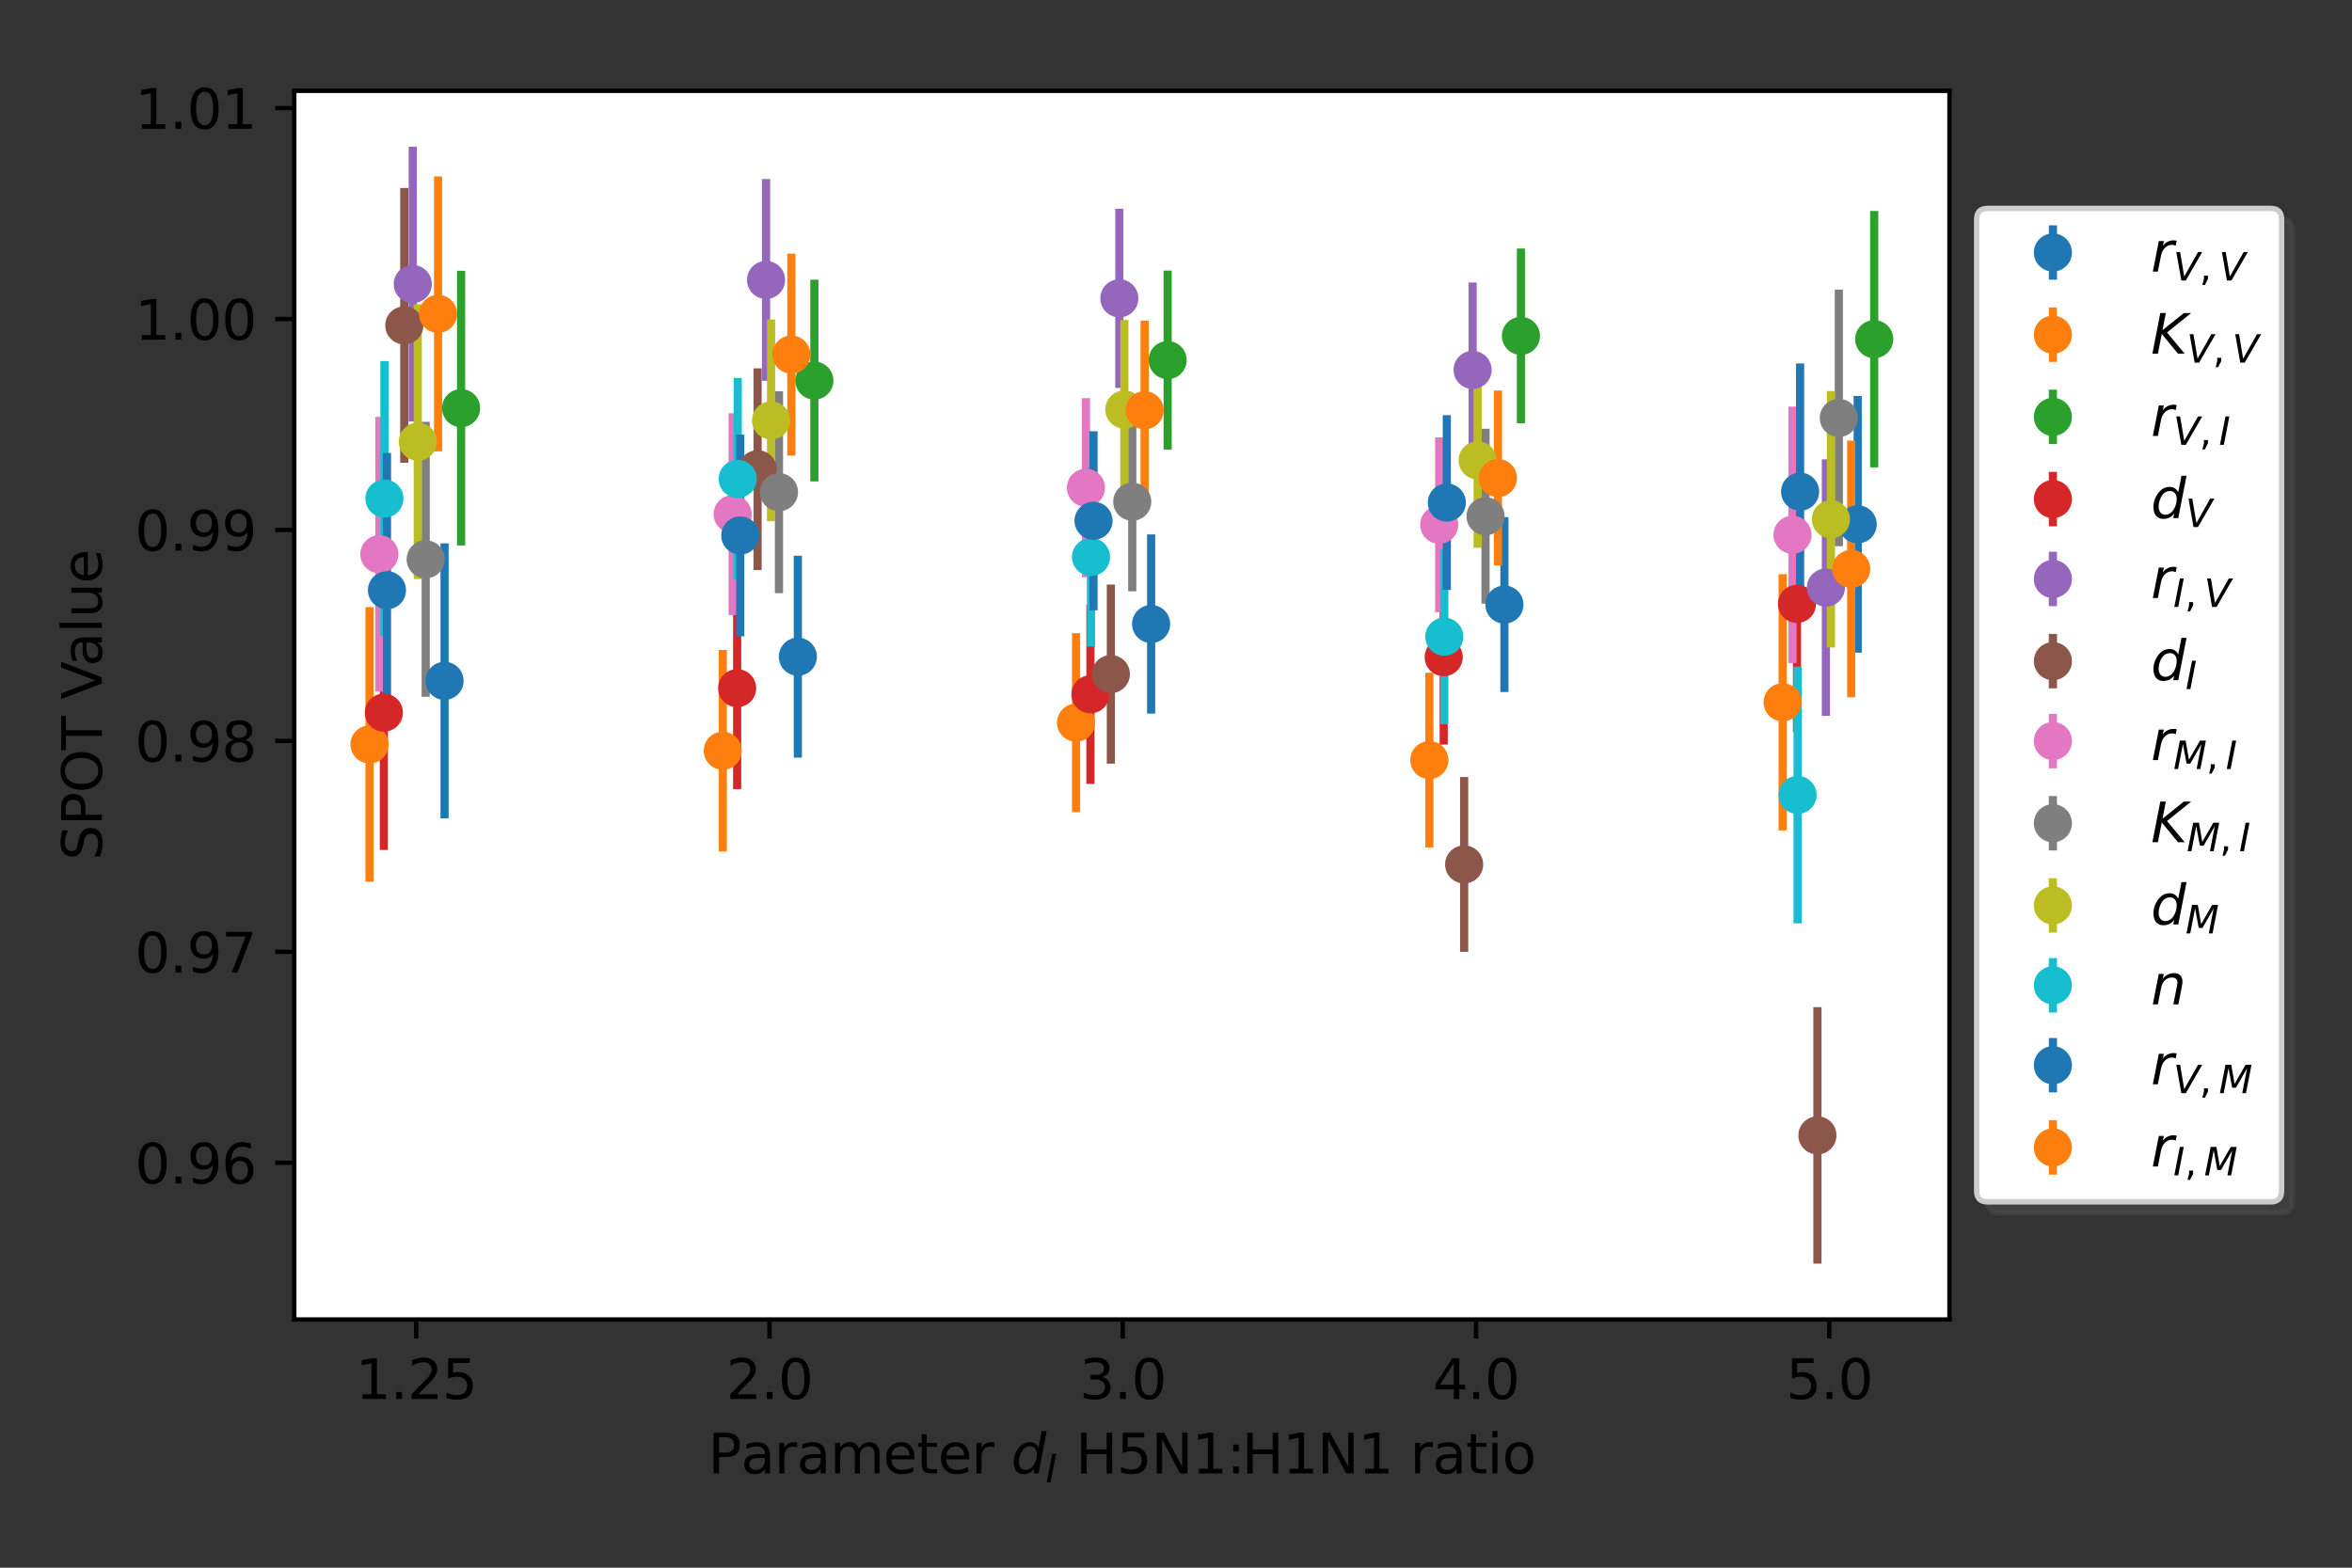 <?xml version="1.0" encoding="utf-8" standalone="no"?>
<!DOCTYPE svg PUBLIC "-//W3C//DTD SVG 1.1//EN"
  "http://www.w3.org/Graphics/SVG/1.1/DTD/svg11.dtd">
<svg xmlns:xlink="http://www.w3.org/1999/xlink" width="432pt" height="288pt" viewBox="0 0 432 288" xmlns="http://www.w3.org/2000/svg" version="1.1">
 <rect x="0" y="0" width="432" height="288" fill="#333333" stroke="none"/>
 <defs>
  <style type="text/css">*{stroke-linejoin: round; stroke-linecap: butt}</style>
 </defs>
 <g id="figure_1">
  <g id="patch_1">
   <path d="M 0 288 
L 432 288 
L 432 0 
L 0 0 
L 0 288 
z
" style="fill: none"/>
  </g>
  <g id="axes_1">
   <g id="patch_2">
    <path d="M 54.05 242.4 
L 358.062 242.4 
L 358.062 16.68 
L 54.05 16.68 
z
" style="fill: #ffffff"/>
   </g>
   <g id="matplotlib.axis_1">
    <g id="xtick_1">
     <g id="line2d_1">
      <defs>
       <path id="m6d1f24b0f1" d="M 0 0 
L 0 3.5 
" style="stroke: #000000; stroke-width: 0.8"/>
      </defs>
      <g>
       <use xlink:href="#m6d1f24b0f1" x="76.441" y="242.4" style="stroke: #000000; stroke-width: 0.8"/>
      </g>
     </g>
     <g id="text_1">
      <!-- 1.25 -->
      <g transform="translate(65.308 256.998)scale(0.1 -0.1)">
       <defs>
        <path id="DejaVuSans-31" d="M 794 531 
L 1825 531 
L 1825 4091 
L 703 3866 
L 703 4441 
L 1819 4666 
L 2450 4666 
L 2450 531 
L 3481 531 
L 3481 0 
L 794 0 
L 794 531 
z
" transform="scale(0.016)"/>
        <path id="DejaVuSans-2e" d="M 684 794 
L 1344 794 
L 1344 0 
L 684 0 
L 684 794 
z
" transform="scale(0.016)"/>
        <path id="DejaVuSans-32" d="M 1228 531 
L 3431 531 
L 3431 0 
L 469 0 
L 469 531 
Q 828 903 1448 1529 
Q 2069 2156 2228 2338 
Q 2531 2678 2651 2914 
Q 2772 3150 2772 3378 
Q 2772 3750 2511 3984 
Q 2250 4219 1831 4219 
Q 1534 4219 1204 4116 
Q 875 4013 500 3803 
L 500 4441 
Q 881 4594 1212 4672 
Q 1544 4750 1819 4750 
Q 2544 4750 2975 4387 
Q 3406 4025 3406 3419 
Q 3406 3131 3298 2873 
Q 3191 2616 2906 2266 
Q 2828 2175 2409 1742 
Q 1991 1309 1228 531 
z
" transform="scale(0.016)"/>
        <path id="DejaVuSans-35" d="M 691 4666 
L 3169 4666 
L 3169 4134 
L 1269 4134 
L 1269 2991 
Q 1406 3038 1543 3061 
Q 1681 3084 1819 3084 
Q 2600 3084 3056 2656 
Q 3513 2228 3513 1497 
Q 3513 744 3044 326 
Q 2575 -91 1722 -91 
Q 1428 -91 1123 -41 
Q 819 9 494 109 
L 494 744 
Q 775 591 1075 516 
Q 1375 441 1709 441 
Q 2250 441 2565 725 
Q 2881 1009 2881 1497 
Q 2881 1984 2565 2268 
Q 2250 2553 1709 2553 
Q 1456 2553 1204 2497 
Q 953 2441 691 2322 
L 691 4666 
z
" transform="scale(0.016)"/>
       </defs>
       <use xlink:href="#DejaVuSans-31"/>
       <use xlink:href="#DejaVuSans-2e" x="63.623"/>
       <use xlink:href="#DejaVuSans-32" x="95.41"/>
       <use xlink:href="#DejaVuSans-35" x="159.033"/>
      </g>
     </g>
    </g>
    <g id="xtick_2">
     <g id="line2d_2">
      <g>
       <use xlink:href="#m6d1f24b0f1" x="141.329" y="242.4" style="stroke: #000000; stroke-width: 0.8"/>
      </g>
     </g>
     <g id="text_2">
      <!-- 2.0 -->
      <g transform="translate(133.378 256.998)scale(0.1 -0.1)">
       <defs>
        <path id="DejaVuSans-30" d="M 2034 4250 
Q 1547 4250 1301 3770 
Q 1056 3291 1056 2328 
Q 1056 1369 1301 889 
Q 1547 409 2034 409 
Q 2525 409 2770 889 
Q 3016 1369 3016 2328 
Q 3016 3291 2770 3770 
Q 2525 4250 2034 4250 
z
M 2034 4750 
Q 2819 4750 3233 4129 
Q 3647 3509 3647 2328 
Q 3647 1150 3233 529 
Q 2819 -91 2034 -91 
Q 1250 -91 836 529 
Q 422 1150 422 2328 
Q 422 3509 836 4129 
Q 1250 4750 2034 4750 
z
" transform="scale(0.016)"/>
       </defs>
       <use xlink:href="#DejaVuSans-32"/>
       <use xlink:href="#DejaVuSans-2e" x="63.623"/>
       <use xlink:href="#DejaVuSans-30" x="95.41"/>
      </g>
     </g>
    </g>
    <g id="xtick_3">
     <g id="line2d_3">
      <g>
       <use xlink:href="#m6d1f24b0f1" x="206.218" y="242.4" style="stroke: #000000; stroke-width: 0.8"/>
      </g>
     </g>
     <g id="text_3">
      <!-- 3.0 -->
      <g transform="translate(198.267 256.998)scale(0.1 -0.1)">
       <defs>
        <path id="DejaVuSans-33" d="M 2597 2516 
Q 3050 2419 3304 2112 
Q 3559 1806 3559 1356 
Q 3559 666 3084 287 
Q 2609 -91 1734 -91 
Q 1441 -91 1130 -33 
Q 819 25 488 141 
L 488 750 
Q 750 597 1062 519 
Q 1375 441 1716 441 
Q 2309 441 2620 675 
Q 2931 909 2931 1356 
Q 2931 1769 2642 2001 
Q 2353 2234 1838 2234 
L 1294 2234 
L 1294 2753 
L 1863 2753 
Q 2328 2753 2575 2939 
Q 2822 3125 2822 3475 
Q 2822 3834 2567 4026 
Q 2313 4219 1838 4219 
Q 1578 4219 1281 4162 
Q 984 4106 628 3988 
L 628 4550 
Q 988 4650 1302 4700 
Q 1616 4750 1894 4750 
Q 2613 4750 3031 4423 
Q 3450 4097 3450 3541 
Q 3450 3153 3228 2886 
Q 3006 2619 2597 2516 
z
" transform="scale(0.016)"/>
       </defs>
       <use xlink:href="#DejaVuSans-33"/>
       <use xlink:href="#DejaVuSans-2e" x="63.623"/>
       <use xlink:href="#DejaVuSans-30" x="95.41"/>
      </g>
     </g>
    </g>
    <g id="xtick_4">
     <g id="line2d_4">
      <g>
       <use xlink:href="#m6d1f24b0f1" x="271.107" y="242.4" style="stroke: #000000; stroke-width: 0.8"/>
      </g>
     </g>
     <g id="text_4">
      <!-- 4.0 -->
      <g transform="translate(263.155 256.998)scale(0.1 -0.1)">
       <defs>
        <path id="DejaVuSans-34" d="M 2419 4116 
L 825 1625 
L 2419 1625 
L 2419 4116 
z
M 2253 4666 
L 3047 4666 
L 3047 1625 
L 3713 1625 
L 3713 1100 
L 3047 1100 
L 3047 0 
L 2419 0 
L 2419 1100 
L 313 1100 
L 313 1709 
L 2253 4666 
z
" transform="scale(0.016)"/>
       </defs>
       <use xlink:href="#DejaVuSans-34"/>
       <use xlink:href="#DejaVuSans-2e" x="63.623"/>
       <use xlink:href="#DejaVuSans-30" x="95.41"/>
      </g>
     </g>
    </g>
    <g id="xtick_5">
     <g id="line2d_5">
      <g>
       <use xlink:href="#m6d1f24b0f1" x="335.996" y="242.4" style="stroke: #000000; stroke-width: 0.8"/>
      </g>
     </g>
     <g id="text_5">
      <!-- 5.0 -->
      <g transform="translate(328.044 256.998)scale(0.1 -0.1)">
       <use xlink:href="#DejaVuSans-35"/>
       <use xlink:href="#DejaVuSans-2e" x="63.623"/>
       <use xlink:href="#DejaVuSans-30" x="95.41"/>
      </g>
     </g>
    </g>
    <g id="text_6">
     <!-- Parameter $d_{I}$ H5N1:H1N1 ratio -->
     <g transform="translate(130.056 270.677)scale(0.1 -0.1)">
      <defs>
       <path id="DejaVuSans-50" d="M 1259 4147 
L 1259 2394 
L 2053 2394 
Q 2494 2394 2734 2622 
Q 2975 2850 2975 3272 
Q 2975 3691 2734 3919 
Q 2494 4147 2053 4147 
L 1259 4147 
z
M 628 4666 
L 2053 4666 
Q 2838 4666 3239 4311 
Q 3641 3956 3641 3272 
Q 3641 2581 3239 2228 
Q 2838 1875 2053 1875 
L 1259 1875 
L 1259 0 
L 628 0 
L 628 4666 
z
" transform="scale(0.016)"/>
       <path id="DejaVuSans-61" d="M 2194 1759 
Q 1497 1759 1228 1600 
Q 959 1441 959 1056 
Q 959 750 1161 570 
Q 1363 391 1709 391 
Q 2188 391 2477 730 
Q 2766 1069 2766 1631 
L 2766 1759 
L 2194 1759 
z
M 3341 1997 
L 3341 0 
L 2766 0 
L 2766 531 
Q 2569 213 2275 61 
Q 1981 -91 1556 -91 
Q 1019 -91 701 211 
Q 384 513 384 1019 
Q 384 1609 779 1909 
Q 1175 2209 1959 2209 
L 2766 2209 
L 2766 2266 
Q 2766 2663 2505 2880 
Q 2244 3097 1772 3097 
Q 1472 3097 1187 3025 
Q 903 2953 641 2809 
L 641 3341 
Q 956 3463 1253 3523 
Q 1550 3584 1831 3584 
Q 2591 3584 2966 3190 
Q 3341 2797 3341 1997 
z
" transform="scale(0.016)"/>
       <path id="DejaVuSans-72" d="M 2631 2963 
Q 2534 3019 2420 3045 
Q 2306 3072 2169 3072 
Q 1681 3072 1420 2755 
Q 1159 2438 1159 1844 
L 1159 0 
L 581 0 
L 581 3500 
L 1159 3500 
L 1159 2956 
Q 1341 3275 1631 3429 
Q 1922 3584 2338 3584 
Q 2397 3584 2469 3576 
Q 2541 3569 2628 3553 
L 2631 2963 
z
" transform="scale(0.016)"/>
       <path id="DejaVuSans-6d" d="M 3328 2828 
Q 3544 3216 3844 3400 
Q 4144 3584 4550 3584 
Q 5097 3584 5394 3201 
Q 5691 2819 5691 2113 
L 5691 0 
L 5113 0 
L 5113 2094 
Q 5113 2597 4934 2840 
Q 4756 3084 4391 3084 
Q 3944 3084 3684 2787 
Q 3425 2491 3425 1978 
L 3425 0 
L 2847 0 
L 2847 2094 
Q 2847 2600 2669 2842 
Q 2491 3084 2119 3084 
Q 1678 3084 1418 2786 
Q 1159 2488 1159 1978 
L 1159 0 
L 581 0 
L 581 3500 
L 1159 3500 
L 1159 2956 
Q 1356 3278 1631 3431 
Q 1906 3584 2284 3584 
Q 2666 3584 2933 3390 
Q 3200 3197 3328 2828 
z
" transform="scale(0.016)"/>
       <path id="DejaVuSans-65" d="M 3597 1894 
L 3597 1613 
L 953 1613 
Q 991 1019 1311 708 
Q 1631 397 2203 397 
Q 2534 397 2845 478 
Q 3156 559 3463 722 
L 3463 178 
Q 3153 47 2828 -22 
Q 2503 -91 2169 -91 
Q 1331 -91 842 396 
Q 353 884 353 1716 
Q 353 2575 817 3079 
Q 1281 3584 2069 3584 
Q 2775 3584 3186 3129 
Q 3597 2675 3597 1894 
z
M 3022 2063 
Q 3016 2534 2758 2815 
Q 2500 3097 2075 3097 
Q 1594 3097 1305 2825 
Q 1016 2553 972 2059 
L 3022 2063 
z
" transform="scale(0.016)"/>
       <path id="DejaVuSans-74" d="M 1172 4494 
L 1172 3500 
L 2356 3500 
L 2356 3053 
L 1172 3053 
L 1172 1153 
Q 1172 725 1289 603 
Q 1406 481 1766 481 
L 2356 481 
L 2356 0 
L 1766 0 
Q 1100 0 847 248 
Q 594 497 594 1153 
L 594 3053 
L 172 3053 
L 172 3500 
L 594 3500 
L 594 4494 
L 1172 4494 
z
" transform="scale(0.016)"/>
       <path id="DejaVuSans-20" transform="scale(0.016)"/>
       <path id="DejaVuSans-Oblique-64" d="M 2675 525 
Q 2444 222 2128 65 
Q 1813 -91 1428 -91 
Q 903 -91 598 267 
Q 294 625 294 1247 
Q 294 1766 478 2236 
Q 663 2706 1013 3078 
Q 1244 3325 1534 3454 
Q 1825 3584 2144 3584 
Q 2481 3584 2739 3421 
Q 2997 3259 3138 2956 
L 3513 4863 
L 4091 4863 
L 3144 0 
L 2566 0 
L 2675 525 
z
M 891 1350 
Q 891 897 1095 644 
Q 1300 391 1663 391 
Q 1931 391 2161 520 
Q 2391 650 2566 903 
Q 2750 1166 2856 1509 
Q 2963 1853 2963 2188 
Q 2963 2622 2758 2865 
Q 2553 3109 2194 3109 
Q 1922 3109 1687 2981 
Q 1453 2853 1288 2613 
Q 1106 2353 998 2009 
Q 891 1666 891 1350 
z
" transform="scale(0.016)"/>
       <path id="DejaVuSans-Oblique-49" d="M 1081 4666 
L 1716 4666 
L 806 0 
L 172 0 
L 1081 4666 
z
" transform="scale(0.016)"/>
       <path id="DejaVuSans-48" d="M 628 4666 
L 1259 4666 
L 1259 2753 
L 3553 2753 
L 3553 4666 
L 4184 4666 
L 4184 0 
L 3553 0 
L 3553 2222 
L 1259 2222 
L 1259 0 
L 628 0 
L 628 4666 
z
" transform="scale(0.016)"/>
       <path id="DejaVuSans-4e" d="M 628 4666 
L 1478 4666 
L 3547 763 
L 3547 4666 
L 4159 4666 
L 4159 0 
L 3309 0 
L 1241 3903 
L 1241 0 
L 628 0 
L 628 4666 
z
" transform="scale(0.016)"/>
       <path id="DejaVuSans-3a" d="M 750 794 
L 1409 794 
L 1409 0 
L 750 0 
L 750 794 
z
M 750 3309 
L 1409 3309 
L 1409 2516 
L 750 2516 
L 750 3309 
z
" transform="scale(0.016)"/>
       <path id="DejaVuSans-69" d="M 603 3500 
L 1178 3500 
L 1178 0 
L 603 0 
L 603 3500 
z
M 603 4863 
L 1178 4863 
L 1178 4134 
L 603 4134 
L 603 4863 
z
" transform="scale(0.016)"/>
       <path id="DejaVuSans-6f" d="M 1959 3097 
Q 1497 3097 1228 2736 
Q 959 2375 959 1747 
Q 959 1119 1226 758 
Q 1494 397 1959 397 
Q 2419 397 2687 759 
Q 2956 1122 2956 1747 
Q 2956 2369 2687 2733 
Q 2419 3097 1959 3097 
z
M 1959 3584 
Q 2709 3584 3137 3096 
Q 3566 2609 3566 1747 
Q 3566 888 3137 398 
Q 2709 -91 1959 -91 
Q 1206 -91 779 398 
Q 353 888 353 1747 
Q 353 2609 779 3096 
Q 1206 3584 1959 3584 
z
" transform="scale(0.016)"/>
      </defs>
      <use xlink:href="#DejaVuSans-50" transform="translate(0 0.016)"/>
      <use xlink:href="#DejaVuSans-61" transform="translate(60.303 0.016)"/>
      <use xlink:href="#DejaVuSans-72" transform="translate(121.582 0.016)"/>
      <use xlink:href="#DejaVuSans-61" transform="translate(162.695 0.016)"/>
      <use xlink:href="#DejaVuSans-6d" transform="translate(223.975 0.016)"/>
      <use xlink:href="#DejaVuSans-65" transform="translate(321.387 0.016)"/>
      <use xlink:href="#DejaVuSans-74" transform="translate(382.91 0.016)"/>
      <use xlink:href="#DejaVuSans-65" transform="translate(422.119 0.016)"/>
      <use xlink:href="#DejaVuSans-72" transform="translate(483.643 0.016)"/>
      <use xlink:href="#DejaVuSans-20" transform="translate(524.756 0.016)"/>
      <use xlink:href="#DejaVuSans-Oblique-64" transform="translate(556.543 0.016)"/>
      <use xlink:href="#DejaVuSans-Oblique-49" transform="translate(620.02 -16.391)scale(0.7)"/>
      <use xlink:href="#DejaVuSans-20" transform="translate(643.398 0.016)"/>
      <use xlink:href="#DejaVuSans-48" transform="translate(675.186 0.016)"/>
      <use xlink:href="#DejaVuSans-35" transform="translate(750.381 0.016)"/>
      <use xlink:href="#DejaVuSans-4e" transform="translate(814.004 0.016)"/>
      <use xlink:href="#DejaVuSans-31" transform="translate(888.809 0.016)"/>
      <use xlink:href="#DejaVuSans-3a" transform="translate(952.432 0.016)"/>
      <use xlink:href="#DejaVuSans-48" transform="translate(980.248 0.016)"/>
      <use xlink:href="#DejaVuSans-31" transform="translate(1055.443 0.016)"/>
      <use xlink:href="#DejaVuSans-4e" transform="translate(1119.066 0.016)"/>
      <use xlink:href="#DejaVuSans-31" transform="translate(1193.871 0.016)"/>
      <use xlink:href="#DejaVuSans-20" transform="translate(1257.494 0.016)"/>
      <use xlink:href="#DejaVuSans-72" transform="translate(1289.281 0.016)"/>
      <use xlink:href="#DejaVuSans-61" transform="translate(1330.395 0.016)"/>
      <use xlink:href="#DejaVuSans-74" transform="translate(1391.674 0.016)"/>
      <use xlink:href="#DejaVuSans-69" transform="translate(1430.883 0.016)"/>
      <use xlink:href="#DejaVuSans-6f" transform="translate(1458.666 0.016)"/>
     </g>
    </g>
   </g>
   <g id="matplotlib.axis_2">
    <g id="ytick_1">
     <g id="line2d_6">
      <defs>
       <path id="m2757af0a84" d="M 0 0 
L -3.5 0 
" style="stroke: #000000; stroke-width: 0.8"/>
      </defs>
      <g>
       <use xlink:href="#m2757af0a84" x="54.05" y="213.609" style="stroke: #000000; stroke-width: 0.8"/>
      </g>
     </g>
     <g id="text_7">
      <!-- 0.96 -->
      <g transform="translate(24.784 217.408)scale(0.1 -0.1)">
       <defs>
        <path id="DejaVuSans-39" d="M 703 97 
L 703 672 
Q 941 559 1184 500 
Q 1428 441 1663 441 
Q 2288 441 2617 861 
Q 2947 1281 2994 2138 
Q 2813 1869 2534 1725 
Q 2256 1581 1919 1581 
Q 1219 1581 811 2004 
Q 403 2428 403 3163 
Q 403 3881 828 4315 
Q 1253 4750 1959 4750 
Q 2769 4750 3195 4129 
Q 3622 3509 3622 2328 
Q 3622 1225 3098 567 
Q 2575 -91 1691 -91 
Q 1453 -91 1209 -44 
Q 966 3 703 97 
z
M 1959 2075 
Q 2384 2075 2632 2365 
Q 2881 2656 2881 3163 
Q 2881 3666 2632 3958 
Q 2384 4250 1959 4250 
Q 1534 4250 1286 3958 
Q 1038 3666 1038 3163 
Q 1038 2656 1286 2365 
Q 1534 2075 1959 2075 
z
" transform="scale(0.016)"/>
        <path id="DejaVuSans-36" d="M 2113 2584 
Q 1688 2584 1439 2293 
Q 1191 2003 1191 1497 
Q 1191 994 1439 701 
Q 1688 409 2113 409 
Q 2538 409 2786 701 
Q 3034 994 3034 1497 
Q 3034 2003 2786 2293 
Q 2538 2584 2113 2584 
z
M 3366 4563 
L 3366 3988 
Q 3128 4100 2886 4159 
Q 2644 4219 2406 4219 
Q 1781 4219 1451 3797 
Q 1122 3375 1075 2522 
Q 1259 2794 1537 2939 
Q 1816 3084 2150 3084 
Q 2853 3084 3261 2657 
Q 3669 2231 3669 1497 
Q 3669 778 3244 343 
Q 2819 -91 2113 -91 
Q 1303 -91 875 529 
Q 447 1150 447 2328 
Q 447 3434 972 4092 
Q 1497 4750 2381 4750 
Q 2619 4750 2861 4703 
Q 3103 4656 3366 4563 
z
" transform="scale(0.016)"/>
       </defs>
       <use xlink:href="#DejaVuSans-30"/>
       <use xlink:href="#DejaVuSans-2e" x="63.623"/>
       <use xlink:href="#DejaVuSans-39" x="95.41"/>
       <use xlink:href="#DejaVuSans-36" x="159.033"/>
      </g>
     </g>
    </g>
    <g id="ytick_2">
     <g id="line2d_7">
      <g>
       <use xlink:href="#m2757af0a84" x="54.05" y="174.858" style="stroke: #000000; stroke-width: 0.8"/>
      </g>
     </g>
     <g id="text_8">
      <!-- 0.97 -->
      <g transform="translate(24.784 178.657)scale(0.1 -0.1)">
       <defs>
        <path id="DejaVuSans-37" d="M 525 4666 
L 3525 4666 
L 3525 4397 
L 1831 0 
L 1172 0 
L 2766 4134 
L 525 4134 
L 525 4666 
z
" transform="scale(0.016)"/>
       </defs>
       <use xlink:href="#DejaVuSans-30"/>
       <use xlink:href="#DejaVuSans-2e" x="63.623"/>
       <use xlink:href="#DejaVuSans-39" x="95.41"/>
       <use xlink:href="#DejaVuSans-37" x="159.033"/>
      </g>
     </g>
    </g>
    <g id="ytick_3">
     <g id="line2d_8">
      <g>
       <use xlink:href="#m2757af0a84" x="54.05" y="136.107" style="stroke: #000000; stroke-width: 0.8"/>
      </g>
     </g>
     <g id="text_9">
      <!-- 0.98 -->
      <g transform="translate(24.784 139.906)scale(0.1 -0.1)">
       <defs>
        <path id="DejaVuSans-38" d="M 2034 2216 
Q 1584 2216 1326 1975 
Q 1069 1734 1069 1313 
Q 1069 891 1326 650 
Q 1584 409 2034 409 
Q 2484 409 2743 651 
Q 3003 894 3003 1313 
Q 3003 1734 2745 1975 
Q 2488 2216 2034 2216 
z
M 1403 2484 
Q 997 2584 770 2862 
Q 544 3141 544 3541 
Q 544 4100 942 4425 
Q 1341 4750 2034 4750 
Q 2731 4750 3128 4425 
Q 3525 4100 3525 3541 
Q 3525 3141 3298 2862 
Q 3072 2584 2669 2484 
Q 3125 2378 3379 2068 
Q 3634 1759 3634 1313 
Q 3634 634 3220 271 
Q 2806 -91 2034 -91 
Q 1263 -91 848 271 
Q 434 634 434 1313 
Q 434 1759 690 2068 
Q 947 2378 1403 2484 
z
M 1172 3481 
Q 1172 3119 1398 2916 
Q 1625 2713 2034 2713 
Q 2441 2713 2670 2916 
Q 2900 3119 2900 3481 
Q 2900 3844 2670 4047 
Q 2441 4250 2034 4250 
Q 1625 4250 1398 4047 
Q 1172 3844 1172 3481 
z
" transform="scale(0.016)"/>
       </defs>
       <use xlink:href="#DejaVuSans-30"/>
       <use xlink:href="#DejaVuSans-2e" x="63.623"/>
       <use xlink:href="#DejaVuSans-39" x="95.41"/>
       <use xlink:href="#DejaVuSans-38" x="159.033"/>
      </g>
     </g>
    </g>
    <g id="ytick_4">
     <g id="line2d_9">
      <g>
       <use xlink:href="#m2757af0a84" x="54.05" y="97.356" style="stroke: #000000; stroke-width: 0.8"/>
      </g>
     </g>
     <g id="text_10">
      <!-- 0.99 -->
      <g transform="translate(24.784 101.155)scale(0.1 -0.1)">
       <use xlink:href="#DejaVuSans-30"/>
       <use xlink:href="#DejaVuSans-2e" x="63.623"/>
       <use xlink:href="#DejaVuSans-39" x="95.41"/>
       <use xlink:href="#DejaVuSans-39" x="159.033"/>
      </g>
     </g>
    </g>
    <g id="ytick_5">
     <g id="line2d_10">
      <g>
       <use xlink:href="#m2757af0a84" x="54.05" y="58.605" style="stroke: #000000; stroke-width: 0.8"/>
      </g>
     </g>
     <g id="text_11">
      <!-- 1.00 -->
      <g transform="translate(24.784 62.404)scale(0.1 -0.1)">
       <use xlink:href="#DejaVuSans-31"/>
       <use xlink:href="#DejaVuSans-2e" x="63.623"/>
       <use xlink:href="#DejaVuSans-30" x="95.41"/>
       <use xlink:href="#DejaVuSans-30" x="159.033"/>
      </g>
     </g>
    </g>
    <g id="ytick_6">
     <g id="line2d_11">
      <g>
       <use xlink:href="#m2757af0a84" x="54.05" y="19.854" style="stroke: #000000; stroke-width: 0.8"/>
      </g>
     </g>
     <g id="text_12">
      <!-- 1.01 -->
      <g transform="translate(24.784 23.654)scale(0.1 -0.1)">
       <use xlink:href="#DejaVuSans-31"/>
       <use xlink:href="#DejaVuSans-2e" x="63.623"/>
       <use xlink:href="#DejaVuSans-30" x="95.41"/>
       <use xlink:href="#DejaVuSans-31" x="159.033"/>
      </g>
     </g>
    </g>
    <g id="text_13">
     <!-- SPOT Value -->
     <g transform="translate(18.705 158.039)rotate(-90)scale(0.1 -0.1)">
      <defs>
       <path id="DejaVuSans-53" d="M 3425 4513 
L 3425 3897 
Q 3066 4069 2747 4153 
Q 2428 4238 2131 4238 
Q 1616 4238 1336 4038 
Q 1056 3838 1056 3469 
Q 1056 3159 1242 3001 
Q 1428 2844 1947 2747 
L 2328 2669 
Q 3034 2534 3370 2195 
Q 3706 1856 3706 1288 
Q 3706 609 3251 259 
Q 2797 -91 1919 -91 
Q 1588 -91 1214 -16 
Q 841 59 441 206 
L 441 856 
Q 825 641 1194 531 
Q 1563 422 1919 422 
Q 2459 422 2753 634 
Q 3047 847 3047 1241 
Q 3047 1584 2836 1778 
Q 2625 1972 2144 2069 
L 1759 2144 
Q 1053 2284 737 2584 
Q 422 2884 422 3419 
Q 422 4038 858 4394 
Q 1294 4750 2059 4750 
Q 2388 4750 2728 4690 
Q 3069 4631 3425 4513 
z
" transform="scale(0.016)"/>
       <path id="DejaVuSans-4f" d="M 2522 4238 
Q 1834 4238 1429 3725 
Q 1025 3213 1025 2328 
Q 1025 1447 1429 934 
Q 1834 422 2522 422 
Q 3209 422 3611 934 
Q 4013 1447 4013 2328 
Q 4013 3213 3611 3725 
Q 3209 4238 2522 4238 
z
M 2522 4750 
Q 3503 4750 4090 4092 
Q 4678 3434 4678 2328 
Q 4678 1225 4090 567 
Q 3503 -91 2522 -91 
Q 1538 -91 948 565 
Q 359 1222 359 2328 
Q 359 3434 948 4092 
Q 1538 4750 2522 4750 
z
" transform="scale(0.016)"/>
       <path id="DejaVuSans-54" d="M -19 4666 
L 3928 4666 
L 3928 4134 
L 2272 4134 
L 2272 0 
L 1638 0 
L 1638 4134 
L -19 4134 
L -19 4666 
z
" transform="scale(0.016)"/>
       <path id="DejaVuSans-56" d="M 1831 0 
L 50 4666 
L 709 4666 
L 2188 738 
L 3669 4666 
L 4325 4666 
L 2547 0 
L 1831 0 
z
" transform="scale(0.016)"/>
       <path id="DejaVuSans-6c" d="M 603 4863 
L 1178 4863 
L 1178 0 
L 603 0 
L 603 4863 
z
" transform="scale(0.016)"/>
       <path id="DejaVuSans-75" d="M 544 1381 
L 544 3500 
L 1119 3500 
L 1119 1403 
Q 1119 906 1312 657 
Q 1506 409 1894 409 
Q 2359 409 2629 706 
Q 2900 1003 2900 1516 
L 2900 3500 
L 3475 3500 
L 3475 0 
L 2900 0 
L 2900 538 
Q 2691 219 2414 64 
Q 2138 -91 1772 -91 
Q 1169 -91 856 284 
Q 544 659 544 1381 
z
M 1991 3584 
L 1991 3584 
z
" transform="scale(0.016)"/>
      </defs>
      <use xlink:href="#DejaVuSans-53"/>
      <use xlink:href="#DejaVuSans-50" x="63.477"/>
      <use xlink:href="#DejaVuSans-4f" x="123.779"/>
      <use xlink:href="#DejaVuSans-54" x="202.49"/>
      <use xlink:href="#DejaVuSans-20" x="263.574"/>
      <use xlink:href="#DejaVuSans-56" x="295.361"/>
      <use xlink:href="#DejaVuSans-61" x="356.02"/>
      <use xlink:href="#DejaVuSans-6c" x="417.299"/>
      <use xlink:href="#DejaVuSans-75" x="445.082"/>
      <use xlink:href="#DejaVuSans-65" x="508.461"/>
     </g>
    </g>
   </g>
   <g id="LineCollection_1">
    <path d="M 81.655 150.341 
L 81.655 99.82 
" clip-path="url(#pa65ef96215)" style="fill: none; stroke: #1f77b4; stroke-width: 1.5"/>
    <path d="M 146.544 139.19 
L 146.544 102.095 
" clip-path="url(#pa65ef96215)" style="fill: none; stroke: #1f77b4; stroke-width: 1.5"/>
    <path d="M 211.432 131.101 
L 211.432 98.168 
" clip-path="url(#pa65ef96215)" style="fill: none; stroke: #1f77b4; stroke-width: 1.5"/>
    <path d="M 276.321 127.14 
L 276.321 94.998 
" clip-path="url(#pa65ef96215)" style="fill: none; stroke: #1f77b4; stroke-width: 1.5"/>
    <path d="M 341.21 119.905 
L 341.21 72.75 
" clip-path="url(#pa65ef96215)" style="fill: none; stroke: #1f77b4; stroke-width: 1.5"/>
   </g>
   <g id="LineCollection_2">
    <path d="M 67.869 161.983 
L 67.869 111.541 
" clip-path="url(#pa65ef96215)" style="fill: none; stroke: #ff7f0e; stroke-width: 1.5"/>
    <path d="M 132.757 156.435 
L 132.757 119.397 
" clip-path="url(#pa65ef96215)" style="fill: none; stroke: #ff7f0e; stroke-width: 1.5"/>
    <path d="M 197.646 149.205 
L 197.646 116.323 
" clip-path="url(#pa65ef96215)" style="fill: none; stroke: #ff7f0e; stroke-width: 1.5"/>
    <path d="M 262.535 155.677 
L 262.535 123.584 
" clip-path="url(#pa65ef96215)" style="fill: none; stroke: #ff7f0e; stroke-width: 1.5"/>
    <path d="M 327.424 152.556 
L 327.424 105.475 
" clip-path="url(#pa65ef96215)" style="fill: none; stroke: #ff7f0e; stroke-width: 1.5"/>
   </g>
   <g id="LineCollection_3">
    <path d="M 84.688 100.207 
L 84.688 49.743 
" clip-path="url(#pa65ef96215)" style="fill: none; stroke: #2ca02c; stroke-width: 1.5"/>
    <path d="M 149.577 88.444 
L 149.577 51.392 
" clip-path="url(#pa65ef96215)" style="fill: none; stroke: #2ca02c; stroke-width: 1.5"/>
    <path d="M 214.466 82.602 
L 214.466 49.707 
" clip-path="url(#pa65ef96215)" style="fill: none; stroke: #2ca02c; stroke-width: 1.5"/>
    <path d="M 279.354 77.759 
L 279.354 45.653 
" clip-path="url(#pa65ef96215)" style="fill: none; stroke: #2ca02c; stroke-width: 1.5"/>
    <path d="M 344.243 85.855 
L 344.243 38.754 
" clip-path="url(#pa65ef96215)" style="fill: none; stroke: #2ca02c; stroke-width: 1.5"/>
   </g>
   <g id="LineCollection_4">
    <path d="M 70.506 156.155 
L 70.506 105.67 
" clip-path="url(#pa65ef96215)" style="fill: none; stroke: #d62728; stroke-width: 1.5"/>
    <path d="M 135.394 144.963 
L 135.394 107.893 
" clip-path="url(#pa65ef96215)" style="fill: none; stroke: #d62728; stroke-width: 1.5"/>
    <path d="M 200.283 144.007 
L 200.283 111.098 
" clip-path="url(#pa65ef96215)" style="fill: none; stroke: #d62728; stroke-width: 1.5"/>
    <path d="M 265.172 136.785 
L 265.172 104.666 
" clip-path="url(#pa65ef96215)" style="fill: none; stroke: #d62728; stroke-width: 1.5"/>
    <path d="M 330.06 134.502 
L 330.06 87.381 
" clip-path="url(#pa65ef96215)" style="fill: none; stroke: #d62728; stroke-width: 1.5"/>
   </g>
   <g id="LineCollection_5">
    <path d="M 75.813 77.439 
L 75.813 26.94 
" clip-path="url(#pa65ef96215)" style="fill: none; stroke: #9467bd; stroke-width: 1.5"/>
    <path d="M 140.702 69.966 
L 140.702 32.888 
" clip-path="url(#pa65ef96215)" style="fill: none; stroke: #9467bd; stroke-width: 1.5"/>
    <path d="M 205.591 71.265 
L 205.591 38.347 
" clip-path="url(#pa65ef96215)" style="fill: none; stroke: #9467bd; stroke-width: 1.5"/>
    <path d="M 270.48 84.02 
L 270.48 51.892 
" clip-path="url(#pa65ef96215)" style="fill: none; stroke: #9467bd; stroke-width: 1.5"/>
    <path d="M 335.368 131.514 
L 335.368 84.379 
" clip-path="url(#pa65ef96215)" style="fill: none; stroke: #9467bd; stroke-width: 1.5"/>
   </g>
   <g id="LineCollection_6">
    <path d="M 74.258 85.022 
L 74.258 34.542 
" clip-path="url(#pa65ef96215)" style="fill: none; stroke: #8c564b; stroke-width: 1.5"/>
    <path d="M 139.147 104.732 
L 139.147 67.665 
" clip-path="url(#pa65ef96215)" style="fill: none; stroke: #8c564b; stroke-width: 1.5"/>
    <path d="M 204.036 140.29 
L 204.036 107.384 
" clip-path="url(#pa65ef96215)" style="fill: none; stroke: #8c564b; stroke-width: 1.5"/>
    <path d="M 268.924 174.864 
L 268.924 142.748 
" clip-path="url(#pa65ef96215)" style="fill: none; stroke: #8c564b; stroke-width: 1.5"/>
    <path d="M 333.813 232.14 
L 333.813 185.023 
" clip-path="url(#pa65ef96215)" style="fill: none; stroke: #8c564b; stroke-width: 1.5"/>
   </g>
   <g id="LineCollection_7">
    <path d="M 69.679 127.056 
L 69.679 76.571 
" clip-path="url(#pa65ef96215)" style="fill: none; stroke: #e377c2; stroke-width: 1.5"/>
    <path d="M 134.568 112.991 
L 134.568 75.921 
" clip-path="url(#pa65ef96215)" style="fill: none; stroke: #e377c2; stroke-width: 1.5"/>
    <path d="M 199.456 106.051 
L 199.456 73.142 
" clip-path="url(#pa65ef96215)" style="fill: none; stroke: #e377c2; stroke-width: 1.5"/>
    <path d="M 264.345 112.471 
L 264.345 80.352 
" clip-path="url(#pa65ef96215)" style="fill: none; stroke: #e377c2; stroke-width: 1.5"/>
    <path d="M 329.234 121.813 
L 329.234 74.692 
" clip-path="url(#pa65ef96215)" style="fill: none; stroke: #e377c2; stroke-width: 1.5"/>
   </g>
   <g id="LineCollection_8">
    <path d="M 78.187 128.007 
L 78.187 77.491 
" clip-path="url(#pa65ef96215)" style="fill: none; stroke: #7f7f7f; stroke-width: 1.5"/>
    <path d="M 143.076 108.969 
L 143.076 71.874 
" clip-path="url(#pa65ef96215)" style="fill: none; stroke: #7f7f7f; stroke-width: 1.5"/>
    <path d="M 207.964 108.632 
L 207.964 75.702 
" clip-path="url(#pa65ef96215)" style="fill: none; stroke: #7f7f7f; stroke-width: 1.5"/>
    <path d="M 272.853 110.907 
L 272.853 78.767 
" clip-path="url(#pa65ef96215)" style="fill: none; stroke: #7f7f7f; stroke-width: 1.5"/>
    <path d="M 337.742 100.354 
L 337.742 53.203 
" clip-path="url(#pa65ef96215)" style="fill: none; stroke: #7f7f7f; stroke-width: 1.5"/>
   </g>
   <g id="LineCollection_9">
    <path d="M 76.736 106.378 
L 76.736 55.911 
" clip-path="url(#pa65ef96215)" style="fill: none; stroke: #bcbd22; stroke-width: 1.5"/>
    <path d="M 141.624 95.768 
L 141.624 58.711 
" clip-path="url(#pa65ef96215)" style="fill: none; stroke: #bcbd22; stroke-width: 1.5"/>
    <path d="M 206.513 91.684 
L 206.513 58.786 
" clip-path="url(#pa65ef96215)" style="fill: none; stroke: #bcbd22; stroke-width: 1.5"/>
    <path d="M 271.402 100.623 
L 271.402 68.515 
" clip-path="url(#pa65ef96215)" style="fill: none; stroke: #bcbd22; stroke-width: 1.5"/>
    <path d="M 336.29 118.945 
L 336.29 71.841 
" clip-path="url(#pa65ef96215)" style="fill: none; stroke: #bcbd22; stroke-width: 1.5"/>
   </g>
   <g id="LineCollection_10">
    <path d="M 70.612 116.861 
L 70.612 66.328 
" clip-path="url(#pa65ef96215)" style="fill: none; stroke: #17becf; stroke-width: 1.5"/>
    <path d="M 135.501 106.531 
L 135.501 69.426 
" clip-path="url(#pa65ef96215)" style="fill: none; stroke: #17becf; stroke-width: 1.5"/>
    <path d="M 200.39 118.795 
L 200.39 85.854 
" clip-path="url(#pa65ef96215)" style="fill: none; stroke: #17becf; stroke-width: 1.5"/>
    <path d="M 265.278 133.04 
L 265.278 100.889 
" clip-path="url(#pa65ef96215)" style="fill: none; stroke: #17becf; stroke-width: 1.5"/>
    <path d="M 330.167 169.627 
L 330.167 122.46 
" clip-path="url(#pa65ef96215)" style="fill: none; stroke: #17becf; stroke-width: 1.5"/>
   </g>
   <g id="LineCollection_11">
    <path d="M 71.077 133.666 
L 71.077 83.194 
" clip-path="url(#pa65ef96215)" style="fill: none; stroke: #1f77b4; stroke-width: 1.5"/>
    <path d="M 135.966 116.907 
L 135.966 79.847 
" clip-path="url(#pa65ef96215)" style="fill: none; stroke: #1f77b4; stroke-width: 1.5"/>
    <path d="M 200.855 112.125 
L 200.855 79.224 
" clip-path="url(#pa65ef96215)" style="fill: none; stroke: #1f77b4; stroke-width: 1.5"/>
    <path d="M 265.744 108.381 
L 265.744 76.269 
" clip-path="url(#pa65ef96215)" style="fill: none; stroke: #1f77b4; stroke-width: 1.5"/>
    <path d="M 330.632 113.876 
L 330.632 66.766 
" clip-path="url(#pa65ef96215)" style="fill: none; stroke: #1f77b4; stroke-width: 1.5"/>
   </g>
   <g id="LineCollection_12">
    <path d="M 80.462 82.925 
L 80.462 32.4 
" clip-path="url(#pa65ef96215)" style="fill: none; stroke: #ff7f0e; stroke-width: 1.5"/>
    <path d="M 145.351 83.693 
L 145.351 46.595 
" clip-path="url(#pa65ef96215)" style="fill: none; stroke: #ff7f0e; stroke-width: 1.5"/>
    <path d="M 210.24 91.833 
L 210.24 58.898 
" clip-path="url(#pa65ef96215)" style="fill: none; stroke: #ff7f0e; stroke-width: 1.5"/>
    <path d="M 275.129 103.892 
L 275.129 71.747 
" clip-path="url(#pa65ef96215)" style="fill: none; stroke: #ff7f0e; stroke-width: 1.5"/>
    <path d="M 340.017 128.093 
L 340.017 80.935 
" clip-path="url(#pa65ef96215)" style="fill: none; stroke: #ff7f0e; stroke-width: 1.5"/>
   </g>
   <g id="line2d_12">
    <defs>
     <path id="m341646d55b" d="M 0 3 
C 0.796 3 1.559 2.684 2.121 2.121 
C 2.684 1.559 3 0.796 3 0 
C 3 -0.796 2.684 -1.559 2.121 -2.121 
C 1.559 -2.684 0.796 -3 0 -3 
C -0.796 -3 -1.559 -2.684 -2.121 -2.121 
C -2.684 -1.559 -3 -0.796 -3 0 
C -3 0.796 -2.684 1.559 -2.121 2.121 
C -1.559 2.684 -0.796 3 0 3 
z
" style="stroke: #1f77b4"/>
    </defs>
    <g clip-path="url(#pa65ef96215)">
     <use xlink:href="#m341646d55b" x="81.655" y="125.08" style="fill: #1f77b4; stroke: #1f77b4"/>
     <use xlink:href="#m341646d55b" x="146.544" y="120.642" style="fill: #1f77b4; stroke: #1f77b4"/>
     <use xlink:href="#m341646d55b" x="211.432" y="114.635" style="fill: #1f77b4; stroke: #1f77b4"/>
     <use xlink:href="#m341646d55b" x="276.321" y="111.069" style="fill: #1f77b4; stroke: #1f77b4"/>
     <use xlink:href="#m341646d55b" x="341.21" y="96.328" style="fill: #1f77b4; stroke: #1f77b4"/>
    </g>
   </g>
   <g id="line2d_13">
    <defs>
     <path id="m757aa68994" d="M 0 3 
C 0.796 3 1.559 2.684 2.121 2.121 
C 2.684 1.559 3 0.796 3 0 
C 3 -0.796 2.684 -1.559 2.121 -2.121 
C 1.559 -2.684 0.796 -3 0 -3 
C -0.796 -3 -1.559 -2.684 -2.121 -2.121 
C -2.684 -1.559 -3 -0.796 -3 0 
C -3 0.796 -2.684 1.559 -2.121 2.121 
C -1.559 2.684 -0.796 3 0 3 
z
" style="stroke: #ff7f0e"/>
    </defs>
    <g clip-path="url(#pa65ef96215)">
     <use xlink:href="#m757aa68994" x="67.869" y="136.762" style="fill: #ff7f0e; stroke: #ff7f0e"/>
     <use xlink:href="#m757aa68994" x="132.757" y="137.916" style="fill: #ff7f0e; stroke: #ff7f0e"/>
     <use xlink:href="#m757aa68994" x="197.646" y="132.764" style="fill: #ff7f0e; stroke: #ff7f0e"/>
     <use xlink:href="#m757aa68994" x="262.535" y="139.63" style="fill: #ff7f0e; stroke: #ff7f0e"/>
     <use xlink:href="#m757aa68994" x="327.424" y="129.016" style="fill: #ff7f0e; stroke: #ff7f0e"/>
    </g>
   </g>
   <g id="line2d_14">
    <defs>
     <path id="m1023db1162" d="M 0 3 
C 0.796 3 1.559 2.684 2.121 2.121 
C 2.684 1.559 3 0.796 3 0 
C 3 -0.796 2.684 -1.559 2.121 -2.121 
C 1.559 -2.684 0.796 -3 0 -3 
C -0.796 -3 -1.559 -2.684 -2.121 -2.121 
C -2.684 -1.559 -3 -0.796 -3 0 
C -3 0.796 -2.684 1.559 -2.121 2.121 
C -1.559 2.684 -0.796 3 0 3 
z
" style="stroke: #2ca02c"/>
    </defs>
    <g clip-path="url(#pa65ef96215)">
     <use xlink:href="#m1023db1162" x="84.688" y="74.975" style="fill: #2ca02c; stroke: #2ca02c"/>
     <use xlink:href="#m1023db1162" x="149.577" y="69.918" style="fill: #2ca02c; stroke: #2ca02c"/>
     <use xlink:href="#m1023db1162" x="214.466" y="66.155" style="fill: #2ca02c; stroke: #2ca02c"/>
     <use xlink:href="#m1023db1162" x="279.354" y="61.706" style="fill: #2ca02c; stroke: #2ca02c"/>
     <use xlink:href="#m1023db1162" x="344.243" y="62.305" style="fill: #2ca02c; stroke: #2ca02c"/>
    </g>
   </g>
   <g id="line2d_15">
    <defs>
     <path id="m7e30a189cd" d="M 0 3 
C 0.796 3 1.559 2.684 2.121 2.121 
C 2.684 1.559 3 0.796 3 0 
C 3 -0.796 2.684 -1.559 2.121 -2.121 
C 1.559 -2.684 0.796 -3 0 -3 
C -0.796 -3 -1.559 -2.684 -2.121 -2.121 
C -2.684 -1.559 -3 -0.796 -3 0 
C -3 0.796 -2.684 1.559 -2.121 2.121 
C -1.559 2.684 -0.796 3 0 3 
z
" style="stroke: #d62728"/>
    </defs>
    <g clip-path="url(#pa65ef96215)">
     <use xlink:href="#m7e30a189cd" x="70.506" y="130.913" style="fill: #d62728; stroke: #d62728"/>
     <use xlink:href="#m7e30a189cd" x="135.394" y="126.428" style="fill: #d62728; stroke: #d62728"/>
     <use xlink:href="#m7e30a189cd" x="200.283" y="127.552" style="fill: #d62728; stroke: #d62728"/>
     <use xlink:href="#m7e30a189cd" x="265.172" y="120.726" style="fill: #d62728; stroke: #d62728"/>
     <use xlink:href="#m7e30a189cd" x="330.06" y="110.941" style="fill: #d62728; stroke: #d62728"/>
    </g>
   </g>
   <g id="line2d_16">
    <defs>
     <path id="mca54b8cde0" d="M 0 3 
C 0.796 3 1.559 2.684 2.121 2.121 
C 2.684 1.559 3 0.796 3 0 
C 3 -0.796 2.684 -1.559 2.121 -2.121 
C 1.559 -2.684 0.796 -3 0 -3 
C -0.796 -3 -1.559 -2.684 -2.121 -2.121 
C -2.684 -1.559 -3 -0.796 -3 0 
C -3 0.796 -2.684 1.559 -2.121 2.121 
C -1.559 2.684 -0.796 3 0 3 
z
" style="stroke: #9467bd"/>
    </defs>
    <g clip-path="url(#pa65ef96215)">
     <use xlink:href="#mca54b8cde0" x="75.813" y="52.19" style="fill: #9467bd; stroke: #9467bd"/>
     <use xlink:href="#mca54b8cde0" x="140.702" y="51.427" style="fill: #9467bd; stroke: #9467bd"/>
     <use xlink:href="#mca54b8cde0" x="205.591" y="54.806" style="fill: #9467bd; stroke: #9467bd"/>
     <use xlink:href="#mca54b8cde0" x="270.48" y="67.956" style="fill: #9467bd; stroke: #9467bd"/>
     <use xlink:href="#mca54b8cde0" x="335.368" y="107.947" style="fill: #9467bd; stroke: #9467bd"/>
    </g>
   </g>
   <g id="line2d_17">
    <defs>
     <path id="mf2d240382e" d="M 0 3 
C 0.796 3 1.559 2.684 2.121 2.121 
C 2.684 1.559 3 0.796 3 0 
C 3 -0.796 2.684 -1.559 2.121 -2.121 
C 1.559 -2.684 0.796 -3 0 -3 
C -0.796 -3 -1.559 -2.684 -2.121 -2.121 
C -2.684 -1.559 -3 -0.796 -3 0 
C -3 0.796 -2.684 1.559 -2.121 2.121 
C -1.559 2.684 -0.796 3 0 3 
z
" style="stroke: #8c564b"/>
    </defs>
    <g clip-path="url(#pa65ef96215)">
     <use xlink:href="#mf2d240382e" x="74.258" y="59.782" style="fill: #8c564b; stroke: #8c564b"/>
     <use xlink:href="#mf2d240382e" x="139.147" y="86.198" style="fill: #8c564b; stroke: #8c564b"/>
     <use xlink:href="#mf2d240382e" x="204.036" y="123.837" style="fill: #8c564b; stroke: #8c564b"/>
     <use xlink:href="#mf2d240382e" x="268.924" y="158.806" style="fill: #8c564b; stroke: #8c564b"/>
     <use xlink:href="#mf2d240382e" x="333.813" y="208.582" style="fill: #8c564b; stroke: #8c564b"/>
    </g>
   </g>
   <g id="line2d_18">
    <defs>
     <path id="m5856524f5a" d="M 0 3 
C 0.796 3 1.559 2.684 2.121 2.121 
C 2.684 1.559 3 0.796 3 0 
C 3 -0.796 2.684 -1.559 2.121 -2.121 
C 1.559 -2.684 0.796 -3 0 -3 
C -0.796 -3 -1.559 -2.684 -2.121 -2.121 
C -2.684 -1.559 -3 -0.796 -3 0 
C -3 0.796 -2.684 1.559 -2.121 2.121 
C -1.559 2.684 -0.796 3 0 3 
z
" style="stroke: #e377c2"/>
    </defs>
    <g clip-path="url(#pa65ef96215)">
     <use xlink:href="#m5856524f5a" x="69.679" y="101.813" style="fill: #e377c2; stroke: #e377c2"/>
     <use xlink:href="#m5856524f5a" x="134.568" y="94.456" style="fill: #e377c2; stroke: #e377c2"/>
     <use xlink:href="#m5856524f5a" x="199.456" y="89.597" style="fill: #e377c2; stroke: #e377c2"/>
     <use xlink:href="#m5856524f5a" x="264.345" y="96.411" style="fill: #e377c2; stroke: #e377c2"/>
     <use xlink:href="#m5856524f5a" x="329.234" y="98.252" style="fill: #e377c2; stroke: #e377c2"/>
    </g>
   </g>
   <g id="line2d_19">
    <defs>
     <path id="m346cc06ac9" d="M 0 3 
C 0.796 3 1.559 2.684 2.121 2.121 
C 2.684 1.559 3 0.796 3 0 
C 3 -0.796 2.684 -1.559 2.121 -2.121 
C 1.559 -2.684 0.796 -3 0 -3 
C -0.796 -3 -1.559 -2.684 -2.121 -2.121 
C -2.684 -1.559 -3 -0.796 -3 0 
C -3 0.796 -2.684 1.559 -2.121 2.121 
C -1.559 2.684 -0.796 3 0 3 
z
" style="stroke: #7f7f7f"/>
    </defs>
    <g clip-path="url(#pa65ef96215)">
     <use xlink:href="#m346cc06ac9" x="78.187" y="102.749" style="fill: #7f7f7f; stroke: #7f7f7f"/>
     <use xlink:href="#m346cc06ac9" x="143.076" y="90.421" style="fill: #7f7f7f; stroke: #7f7f7f"/>
     <use xlink:href="#m346cc06ac9" x="207.964" y="92.167" style="fill: #7f7f7f; stroke: #7f7f7f"/>
     <use xlink:href="#m346cc06ac9" x="272.853" y="94.837" style="fill: #7f7f7f; stroke: #7f7f7f"/>
     <use xlink:href="#m346cc06ac9" x="337.742" y="76.779" style="fill: #7f7f7f; stroke: #7f7f7f"/>
    </g>
   </g>
   <g id="line2d_20">
    <defs>
     <path id="ma793e355ef" d="M 0 3 
C 0.796 3 1.559 2.684 2.121 2.121 
C 2.684 1.559 3 0.796 3 0 
C 3 -0.796 2.684 -1.559 2.121 -2.121 
C 1.559 -2.684 0.796 -3 0 -3 
C -0.796 -3 -1.559 -2.684 -2.121 -2.121 
C -2.684 -1.559 -3 -0.796 -3 0 
C -3 0.796 -2.684 1.559 -2.121 2.121 
C -1.559 2.684 -0.796 3 0 3 
z
" style="stroke: #bcbd22"/>
    </defs>
    <g clip-path="url(#pa65ef96215)">
     <use xlink:href="#ma793e355ef" x="76.736" y="81.144" style="fill: #bcbd22; stroke: #bcbd22"/>
     <use xlink:href="#ma793e355ef" x="141.624" y="77.239" style="fill: #bcbd22; stroke: #bcbd22"/>
     <use xlink:href="#ma793e355ef" x="206.513" y="75.235" style="fill: #bcbd22; stroke: #bcbd22"/>
     <use xlink:href="#ma793e355ef" x="271.402" y="84.569" style="fill: #bcbd22; stroke: #bcbd22"/>
     <use xlink:href="#ma793e355ef" x="336.29" y="95.393" style="fill: #bcbd22; stroke: #bcbd22"/>
    </g>
   </g>
   <g id="line2d_21">
    <defs>
     <path id="m7eeacf3bd2" d="M 0 3 
C 0.796 3 1.559 2.684 2.121 2.121 
C 2.684 1.559 3 0.796 3 0 
C 3 -0.796 2.684 -1.559 2.121 -2.121 
C 1.559 -2.684 0.796 -3 0 -3 
C -0.796 -3 -1.559 -2.684 -2.121 -2.121 
C -2.684 -1.559 -3 -0.796 -3 0 
C -3 0.796 -2.684 1.559 -2.121 2.121 
C -1.559 2.684 -0.796 3 0 3 
z
" style="stroke: #17becf"/>
    </defs>
    <g clip-path="url(#pa65ef96215)">
     <use xlink:href="#m7eeacf3bd2" x="70.612" y="91.594" style="fill: #17becf; stroke: #17becf"/>
     <use xlink:href="#m7eeacf3bd2" x="135.501" y="87.978" style="fill: #17becf; stroke: #17becf"/>
     <use xlink:href="#m7eeacf3bd2" x="200.39" y="102.325" style="fill: #17becf; stroke: #17becf"/>
     <use xlink:href="#m7eeacf3bd2" x="265.278" y="116.965" style="fill: #17becf; stroke: #17becf"/>
     <use xlink:href="#m7eeacf3bd2" x="330.167" y="146.044" style="fill: #17becf; stroke: #17becf"/>
    </g>
   </g>
   <g id="line2d_22">
    <g clip-path="url(#pa65ef96215)">
     <use xlink:href="#m341646d55b" x="71.077" y="108.43" style="fill: #1f77b4; stroke: #1f77b4"/>
     <use xlink:href="#m341646d55b" x="135.966" y="98.377" style="fill: #1f77b4; stroke: #1f77b4"/>
     <use xlink:href="#m341646d55b" x="200.855" y="95.674" style="fill: #1f77b4; stroke: #1f77b4"/>
     <use xlink:href="#m341646d55b" x="265.744" y="92.325" style="fill: #1f77b4; stroke: #1f77b4"/>
     <use xlink:href="#m341646d55b" x="330.632" y="90.321" style="fill: #1f77b4; stroke: #1f77b4"/>
    </g>
   </g>
   <g id="line2d_23">
    <g clip-path="url(#pa65ef96215)">
     <use xlink:href="#m757aa68994" x="80.462" y="57.663" style="fill: #ff7f0e; stroke: #ff7f0e"/>
     <use xlink:href="#m757aa68994" x="145.351" y="65.144" style="fill: #ff7f0e; stroke: #ff7f0e"/>
     <use xlink:href="#m757aa68994" x="210.24" y="75.366" style="fill: #ff7f0e; stroke: #ff7f0e"/>
     <use xlink:href="#m757aa68994" x="275.129" y="87.819" style="fill: #ff7f0e; stroke: #ff7f0e"/>
     <use xlink:href="#m757aa68994" x="340.017" y="104.514" style="fill: #ff7f0e; stroke: #ff7f0e"/>
    </g>
   </g>
   <g id="patch_3">
    <path d="M 54.05 242.4 
L 54.05 16.68 
" style="fill: none; stroke: #000000; stroke-width: 0.8; stroke-linejoin: miter; stroke-linecap: square"/>
   </g>
   <g id="patch_4">
    <path d="M 358.062 242.4 
L 358.062 16.68 
" style="fill: none; stroke: #000000; stroke-width: 0.8; stroke-linejoin: miter; stroke-linecap: square"/>
   </g>
   <g id="patch_5">
    <path d="M 54.05 242.4 
L 358.062 242.4 
" style="fill: none; stroke: #000000; stroke-width: 0.8; stroke-linejoin: miter; stroke-linecap: square"/>
   </g>
   <g id="patch_6">
    <path d="M 54.05 16.68 
L 358.062 16.68 
" style="fill: none; stroke: #000000; stroke-width: 0.8; stroke-linejoin: miter; stroke-linecap: square"/>
   </g>
   <g id="legend_1">
    <g id="patch_7">
     <path d="M 367.062 222.79 
L 419.062 222.79 
Q 421.062 222.79 421.062 220.79 
L 421.062 42.29 
Q 421.062 40.29 419.062 40.29 
L 367.062 40.29 
Q 365.062 40.29 365.062 42.29 
L 365.062 220.79 
Q 365.062 222.79 367.062 222.79 
z
" style="fill: #4c4c4c; opacity: 0.5; stroke: #4c4c4c; stroke-linejoin: miter"/>
    </g>
    <g id="patch_8">
     <path d="M 365.062 220.79 
L 417.062 220.79 
Q 419.062 220.79 419.062 218.79 
L 419.062 40.29 
Q 419.062 38.29 417.062 38.29 
L 365.062 38.29 
Q 363.062 38.29 363.062 40.29 
L 363.062 218.79 
Q 363.062 220.79 365.062 220.79 
z
" style="fill: #ffffff; stroke: #cccccc; stroke-linejoin: miter"/>
    </g>
    <g id="LineCollection_13">
     <path d="M 377.062 51.388 
L 377.062 41.388 
" style="fill: none; stroke: #1f77b4; stroke-width: 1.5"/>
    </g>
    <g id="line2d_24"/>
    <g id="line2d_25">
     <g>
      <use xlink:href="#m341646d55b" x="377.062" y="46.388" style="fill: #1f77b4; stroke: #1f77b4"/>
     </g>
    </g>
    <g id="text_14">
     <!-- $r_{V,V}$ -->
     <g transform="translate(395.062 49.888)scale(0.1 -0.1)">
      <defs>
       <path id="DejaVuSans-Oblique-72" d="M 2853 2969 
Q 2766 3016 2653 3041 
Q 2541 3066 2413 3066 
Q 1953 3066 1609 2717 
Q 1266 2369 1153 1784 
L 800 0 
L 225 0 
L 909 3500 
L 1484 3500 
L 1375 2956 
Q 1603 3259 1920 3421 
Q 2238 3584 2597 3584 
Q 2691 3584 2781 3573 
Q 2872 3563 2963 3538 
L 2853 2969 
z
" transform="scale(0.016)"/>
       <path id="DejaVuSans-Oblique-56" d="M 1319 0 
L 500 4666 
L 1119 4666 
L 1797 653 
L 4063 4666 
L 4750 4666 
L 2053 0 
L 1319 0 
z
" transform="scale(0.016)"/>
       <path id="DejaVuSans-2c" d="M 750 794 
L 1409 794 
L 1409 256 
L 897 -744 
L 494 -744 
L 750 256 
L 750 794 
z
" transform="scale(0.016)"/>
      </defs>
      <use xlink:href="#DejaVuSans-Oblique-72"/>
      <use xlink:href="#DejaVuSans-Oblique-56" transform="translate(41.113 -16.406)scale(0.7)"/>
      <use xlink:href="#DejaVuSans-2c" transform="translate(88.999 -16.406)scale(0.7)"/>
      <use xlink:href="#DejaVuSans-Oblique-56" transform="translate(124.888 -16.406)scale(0.7)"/>
     </g>
    </g>
    <g id="LineCollection_14">
     <path d="M 377.062 66.487 
L 377.062 56.487 
" style="fill: none; stroke: #ff7f0e; stroke-width: 1.5"/>
    </g>
    <g id="line2d_26"/>
    <g id="line2d_27">
     <g>
      <use xlink:href="#m757aa68994" x="377.062" y="61.487" style="fill: #ff7f0e; stroke: #ff7f0e"/>
     </g>
    </g>
    <g id="text_15">
     <!-- $K_{V,V}$ -->
     <g transform="translate(395.062 64.987)scale(0.1 -0.1)">
      <defs>
       <path id="DejaVuSans-Oblique-4b" d="M 1081 4666 
L 1716 4666 
L 1331 2700 
L 3781 4666 
L 4622 4666 
L 1850 2438 
L 3878 0 
L 3109 0 
L 1247 2272 
L 806 0 
L 172 0 
L 1081 4666 
z
" transform="scale(0.016)"/>
      </defs>
      <use xlink:href="#DejaVuSans-Oblique-4b" transform="translate(0 0.094)"/>
      <use xlink:href="#DejaVuSans-Oblique-56" transform="translate(65.576 -16.312)scale(0.7)"/>
      <use xlink:href="#DejaVuSans-2c" transform="translate(113.462 -16.312)scale(0.7)"/>
      <use xlink:href="#DejaVuSans-Oblique-56" transform="translate(149.351 -16.312)scale(0.7)"/>
     </g>
    </g>
    <g id="LineCollection_15">
     <path d="M 377.062 81.585 
L 377.062 71.585 
" style="fill: none; stroke: #2ca02c; stroke-width: 1.5"/>
    </g>
    <g id="line2d_28"/>
    <g id="line2d_29">
     <g>
      <use xlink:href="#m1023db1162" x="377.062" y="76.585" style="fill: #2ca02c; stroke: #2ca02c"/>
     </g>
    </g>
    <g id="text_16">
     <!-- $r_{V,I}$ -->
     <g transform="translate(395.062 80.085)scale(0.1 -0.1)">
      <use xlink:href="#DejaVuSans-Oblique-72"/>
      <use xlink:href="#DejaVuSans-Oblique-56" transform="translate(41.113 -16.406)scale(0.7)"/>
      <use xlink:href="#DejaVuSans-2c" transform="translate(88.999 -16.406)scale(0.7)"/>
      <use xlink:href="#DejaVuSans-Oblique-49" transform="translate(124.888 -16.406)scale(0.7)"/>
     </g>
    </g>
    <g id="LineCollection_16">
     <path d="M 377.062 96.684 
L 377.062 86.684 
" style="fill: none; stroke: #d62728; stroke-width: 1.5"/>
    </g>
    <g id="line2d_30"/>
    <g id="line2d_31">
     <g>
      <use xlink:href="#m7e30a189cd" x="377.062" y="91.684" style="fill: #d62728; stroke: #d62728"/>
     </g>
    </g>
    <g id="text_17">
     <!-- $d_{V}$ -->
     <g transform="translate(395.062 95.184)scale(0.1 -0.1)">
      <use xlink:href="#DejaVuSans-Oblique-64" transform="translate(0 0.016)"/>
      <use xlink:href="#DejaVuSans-Oblique-56" transform="translate(63.477 -16.391)scale(0.7)"/>
     </g>
    </g>
    <g id="LineCollection_17">
     <path d="M 377.062 111.362 
L 377.062 101.362 
" style="fill: none; stroke: #9467bd; stroke-width: 1.5"/>
    </g>
    <g id="line2d_32"/>
    <g id="line2d_33">
     <g>
      <use xlink:href="#mca54b8cde0" x="377.062" y="106.362" style="fill: #9467bd; stroke: #9467bd"/>
     </g>
    </g>
    <g id="text_18">
     <!-- $r_{I,V}$ -->
     <g transform="translate(395.062 109.862)scale(0.1 -0.1)">
      <use xlink:href="#DejaVuSans-Oblique-72"/>
      <use xlink:href="#DejaVuSans-Oblique-49" transform="translate(41.113 -16.406)scale(0.7)"/>
      <use xlink:href="#DejaVuSans-2c" transform="translate(61.758 -16.406)scale(0.7)"/>
      <use xlink:href="#DejaVuSans-Oblique-56" transform="translate(97.646 -16.406)scale(0.7)"/>
     </g>
    </g>
    <g id="LineCollection_18">
     <path d="M 377.062 126.46 
L 377.062 116.46 
" style="fill: none; stroke: #8c564b; stroke-width: 1.5"/>
    </g>
    <g id="line2d_34"/>
    <g id="line2d_35">
     <g>
      <use xlink:href="#mf2d240382e" x="377.062" y="121.46" style="fill: #8c564b; stroke: #8c564b"/>
     </g>
    </g>
    <g id="text_19">
     <!-- $d_{I}$ -->
     <g transform="translate(395.062 124.96)scale(0.1 -0.1)">
      <use xlink:href="#DejaVuSans-Oblique-64" transform="translate(0 0.016)"/>
      <use xlink:href="#DejaVuSans-Oblique-49" transform="translate(63.477 -16.391)scale(0.7)"/>
     </g>
    </g>
    <g id="LineCollection_19">
     <path d="M 377.062 141.138 
L 377.062 131.138 
" style="fill: none; stroke: #e377c2; stroke-width: 1.5"/>
    </g>
    <g id="line2d_36"/>
    <g id="line2d_37">
     <g>
      <use xlink:href="#m5856524f5a" x="377.062" y="136.138" style="fill: #e377c2; stroke: #e377c2"/>
     </g>
    </g>
    <g id="text_20">
     <!-- $r_{M,I}$ -->
     <g transform="translate(395.062 139.638)scale(0.1 -0.1)">
      <defs>
       <path id="DejaVuSans-Oblique-4d" d="M 1081 4666 
L 2028 4666 
L 2572 1522 
L 4378 4666 
L 5350 4666 
L 4441 0 
L 3828 0 
L 4622 4091 
L 2791 897 
L 2175 897 
L 1581 4103 
L 788 0 
L 172 0 
L 1081 4666 
z
" transform="scale(0.016)"/>
      </defs>
      <use xlink:href="#DejaVuSans-Oblique-72"/>
      <use xlink:href="#DejaVuSans-Oblique-4d" transform="translate(41.113 -16.406)scale(0.7)"/>
      <use xlink:href="#DejaVuSans-2c" transform="translate(101.509 -16.406)scale(0.7)"/>
      <use xlink:href="#DejaVuSans-Oblique-49" transform="translate(137.397 -16.406)scale(0.7)"/>
     </g>
    </g>
    <g id="LineCollection_20">
     <path d="M 377.062 156.237 
L 377.062 146.237 
" style="fill: none; stroke: #7f7f7f; stroke-width: 1.5"/>
    </g>
    <g id="line2d_38"/>
    <g id="line2d_39">
     <g>
      <use xlink:href="#m346cc06ac9" x="377.062" y="151.237" style="fill: #7f7f7f; stroke: #7f7f7f"/>
     </g>
    </g>
    <g id="text_21">
     <!-- $K_{M,I}$ -->
     <g transform="translate(395.062 154.737)scale(0.1 -0.1)">
      <use xlink:href="#DejaVuSans-Oblique-4b" transform="translate(0 0.094)"/>
      <use xlink:href="#DejaVuSans-Oblique-4d" transform="translate(65.576 -16.312)scale(0.7)"/>
      <use xlink:href="#DejaVuSans-2c" transform="translate(125.972 -16.312)scale(0.7)"/>
      <use xlink:href="#DejaVuSans-Oblique-49" transform="translate(161.86 -16.312)scale(0.7)"/>
     </g>
    </g>
    <g id="LineCollection_21">
     <path d="M 377.062 171.335 
L 377.062 161.335 
" style="fill: none; stroke: #bcbd22; stroke-width: 1.5"/>
    </g>
    <g id="line2d_40"/>
    <g id="line2d_41">
     <g>
      <use xlink:href="#ma793e355ef" x="377.062" y="166.335" style="fill: #bcbd22; stroke: #bcbd22"/>
     </g>
    </g>
    <g id="text_22">
     <!-- $d_{M}$ -->
     <g transform="translate(395.062 169.835)scale(0.1 -0.1)">
      <use xlink:href="#DejaVuSans-Oblique-64" transform="translate(0 0.016)"/>
      <use xlink:href="#DejaVuSans-Oblique-4d" transform="translate(63.477 -16.391)scale(0.7)"/>
     </g>
    </g>
    <g id="LineCollection_22">
     <path d="M 377.062 186.013 
L 377.062 176.013 
" style="fill: none; stroke: #17becf; stroke-width: 1.5"/>
    </g>
    <g id="line2d_42"/>
    <g id="line2d_43">
     <g>
      <use xlink:href="#m7eeacf3bd2" x="377.062" y="181.013" style="fill: #17becf; stroke: #17becf"/>
     </g>
    </g>
    <g id="text_23">
     <!-- $n$ -->
     <g transform="translate(395.062 184.513)scale(0.1 -0.1)">
      <defs>
       <path id="DejaVuSans-Oblique-6e" d="M 3566 2113 
L 3156 0 
L 2578 0 
L 2988 2091 
Q 3016 2238 3031 2350 
Q 3047 2463 3047 2528 
Q 3047 2791 2881 2937 
Q 2716 3084 2419 3084 
Q 1956 3084 1622 2776 
Q 1288 2469 1184 1941 
L 800 0 
L 225 0 
L 903 3500 
L 1478 3500 
L 1363 2950 
Q 1603 3253 1940 3418 
Q 2278 3584 2650 3584 
Q 3113 3584 3367 3334 
Q 3622 3084 3622 2631 
Q 3622 2519 3608 2391 
Q 3594 2263 3566 2113 
z
" transform="scale(0.016)"/>
      </defs>
      <use xlink:href="#DejaVuSans-Oblique-6e"/>
     </g>
    </g>
    <g id="LineCollection_23">
     <path d="M 377.062 200.692 
L 377.062 190.692 
" style="fill: none; stroke: #1f77b4; stroke-width: 1.5"/>
    </g>
    <g id="line2d_44"/>
    <g id="line2d_45">
     <g>
      <use xlink:href="#m341646d55b" x="377.062" y="195.692" style="fill: #1f77b4; stroke: #1f77b4"/>
     </g>
    </g>
    <g id="text_24">
     <!-- $r_{V,M}$ -->
     <g transform="translate(395.062 199.192)scale(0.1 -0.1)">
      <use xlink:href="#DejaVuSans-Oblique-72"/>
      <use xlink:href="#DejaVuSans-Oblique-56" transform="translate(41.113 -16.406)scale(0.7)"/>
      <use xlink:href="#DejaVuSans-2c" transform="translate(88.999 -16.406)scale(0.7)"/>
      <use xlink:href="#DejaVuSans-Oblique-4d" transform="translate(124.888 -16.406)scale(0.7)"/>
     </g>
    </g>
    <g id="LineCollection_24">
     <path d="M 377.062 215.79 
L 377.062 205.79 
" style="fill: none; stroke: #ff7f0e; stroke-width: 1.5"/>
    </g>
    <g id="line2d_46"/>
    <g id="line2d_47">
     <g>
      <use xlink:href="#m757aa68994" x="377.062" y="210.79" style="fill: #ff7f0e; stroke: #ff7f0e"/>
     </g>
    </g>
    <g id="text_25">
     <!-- $r_{I,M}$ -->
     <g transform="translate(395.062 214.29)scale(0.1 -0.1)">
      <use xlink:href="#DejaVuSans-Oblique-72"/>
      <use xlink:href="#DejaVuSans-Oblique-49" transform="translate(41.113 -16.406)scale(0.7)"/>
      <use xlink:href="#DejaVuSans-2c" transform="translate(61.758 -16.406)scale(0.7)"/>
      <use xlink:href="#DejaVuSans-Oblique-4d" transform="translate(97.646 -16.406)scale(0.7)"/>
     </g>
    </g>
   </g>
  </g>
 </g>
 <defs>
  <clipPath id="pa65ef96215">
   <rect x="54.05" y="16.68" width="304.012" height="225.72"/>
  </clipPath>
 </defs>
</svg>

